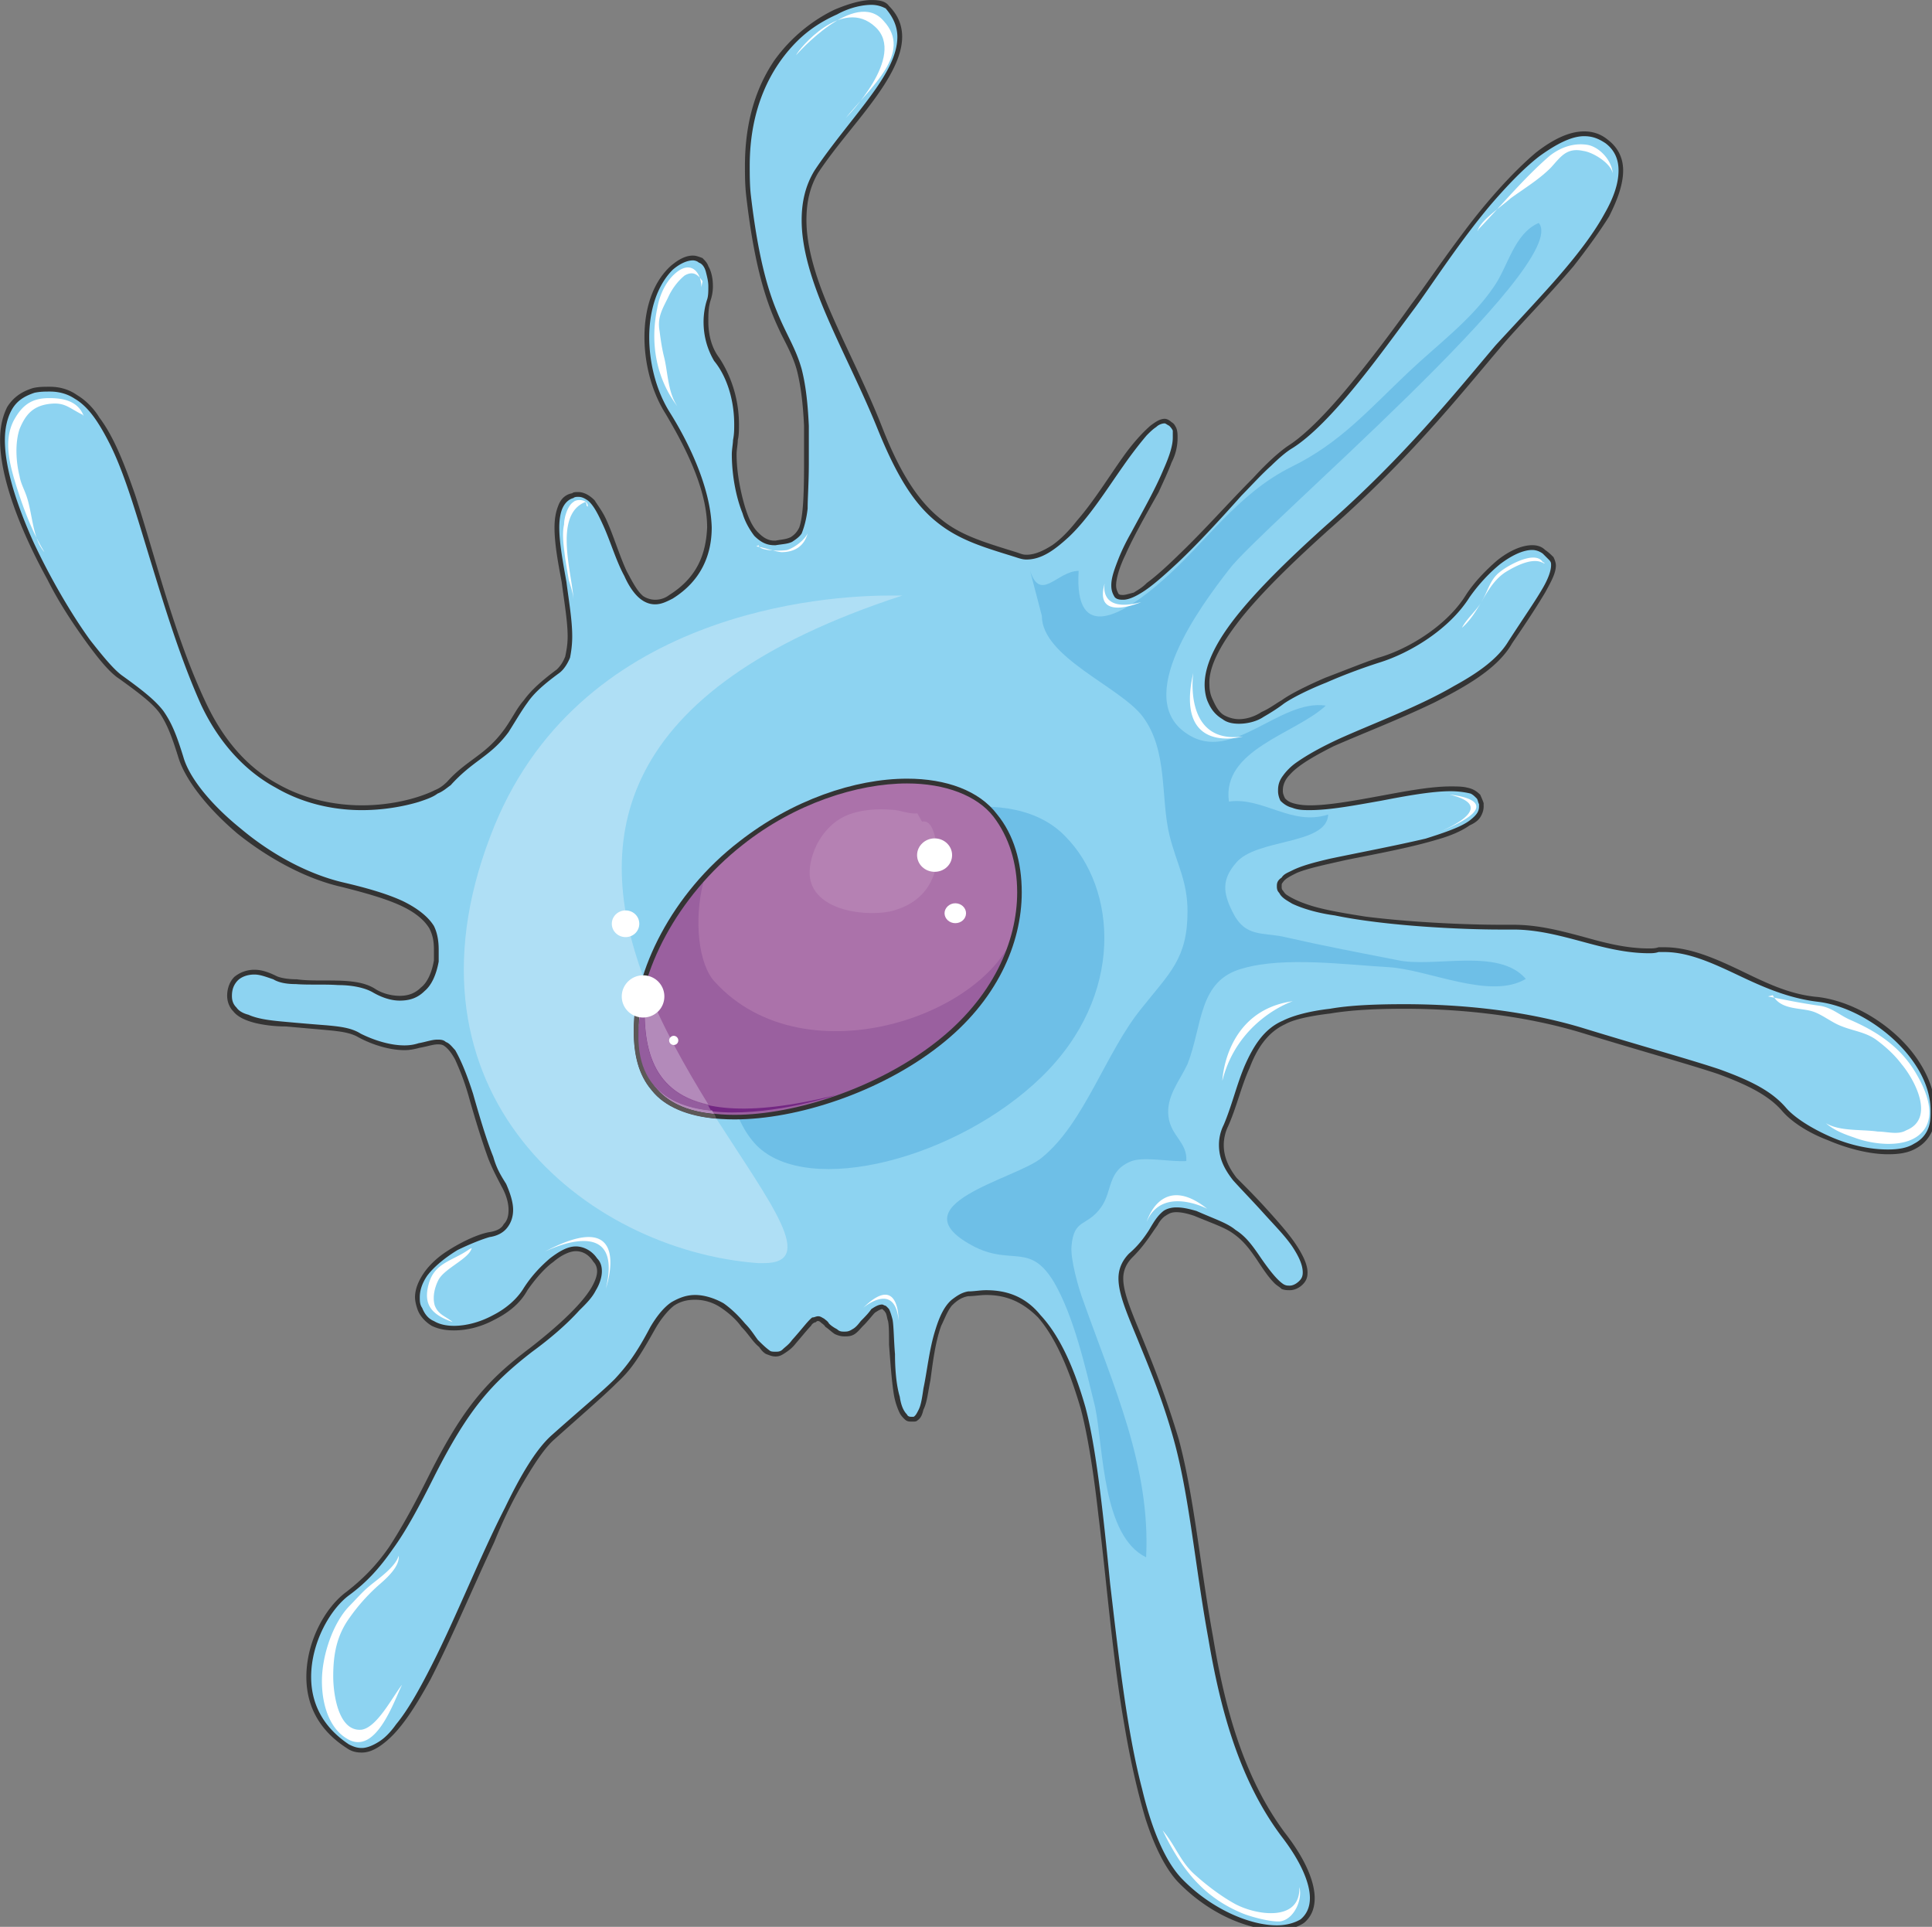 <?xml version="1.0" encoding="UTF-8" standalone="no"?>
<!-- Created with Inkscape (http://www.inkscape.org/) -->

<svg
   width="102.85mm"
   height="102.554mm"
   viewBox="0 0 102.85 102.554"
   version="1.1"
   id="svg5403"
   inkscape:version="1.2 (1:1.2.1+202207142221+cd75a1ee6d)"
   sodipodi:docname="chap4-fig3.svg"
   xmlns:inkscape="http://www.inkscape.org/namespaces/inkscape"
   xmlns:sodipodi="http://sodipodi.sourceforge.net/DTD/sodipodi-0.dtd"
   xmlns="http://www.w3.org/2000/svg"
   xmlns:svg="http://www.w3.org/2000/svg"
   xmlns:rdf="http://www.w3.org/1999/02/22-rdf-syntax-ns#"
   xmlns:cc="http://creativecommons.org/ns#"
   xmlns:dc="http://purl.org/dc/elements/1.1/">
  <rect x="0" y="0" width="102.85" height="102.554" fill="#808080" stroke="none"/>
  <sodipodi:namedview
     id="namedview5405"
     pagecolor="#ffffff"
     bordercolor="#666666"
     borderopacity="1.0"
     inkscape:showpageshadow="2"
     inkscape:pageopacity="0.0"
     inkscape:pagecheckerboard="0"
     inkscape:deskcolor="#d1d1d1"
     inkscape:document-units="mm"
     showgrid="false"
     inkscape:zoom="0.52114899"
     inkscape:cx="-25.9043"
     inkscape:cy="246.57056"
     inkscape:window-width="1366"
     inkscape:window-height="740"
     inkscape:window-x="0"
     inkscape:window-y="0"
     inkscape:window-maximized="1"
     inkscape:current-layer="layer1" />
  <defs
     id="defs5400">
    <clipPath
       clipPathUnits="userSpaceOnUse"
       id="a-3">
      <path
         d="M 11.353,1.999 H 401.437 V 390.883 H 11.353 Z"
         id="path712" />
    </clipPath>
    <clipPath
       clipPathUnits="userSpaceOnUse"
       id="clipPath6021">
      <path
         d="M 11.353,1.999 H 401.437 V 390.883 H 11.353 Z"
         id="path6019" />
    </clipPath>
  </defs>
  <g
     inkscape:label="Calque 1"
     inkscape:groupmode="layer"
     id="layer1"
     transform="translate(-67.375,-83.769)">
    <g
       id="g774"
       transform="matrix(0.265,0,0,0.265,64.213,83.082)">
      <path
         clip-path="url(#a-3)"
         d="m 190.045,3.998 c -3.798,-4.038 -31.581,4.997 -27.783,37.777 3.797,32.54 11.393,25.904 11.633,46.332 0,20.627 0.24,23.026 -6.157,23.505 -6.436,0.24 -8.794,-13.312 -8.115,-20.667 0.72,-7.356 -1.399,-13.072 -3.797,-16.39 -2.359,-3.078 -2.839,-7.835 -1.64,-11.873 1.4,-4.038 -0.719,-12.113 -7.395,-6.196 -6.636,5.956 -6.156,20.188 -0.92,28.982 5.437,8.795 15.431,27.544 0.92,37.058 -5.916,3.558 -8.755,-3.078 -11.393,-9.954 -2.359,-5.957 -4.517,-11.913 -8.555,-10.474 -8.555,2.599 4.517,29.702 -2.838,35.139 -7.116,5.477 -6.876,6.916 -10.474,11.873 -3.558,5.236 -7.355,5.956 -11.633,10.953 -4.277,4.757 -35.618,12.832 -49.17,-16.15 -13.552,-28.983 -15.19,-67.68 -33.98,-62.962 -18.788,4.757 8.555,51.329 17.35,57.485 8.795,6.196 9.275,7.356 12.113,16.15 2.838,8.795 17.829,22.347 32.54,25.665 14.751,3.318 19.948,6.876 18.789,15.19 -1.2,8.316 -7.836,8.795 -12.593,5.917 -4.757,-2.838 -15.23,-0.44 -19.948,-2.598 -4.757,-2.12 -9.034,-0.48 -9.034,3.797 0,4.278 6.156,5.237 11.393,5.717 5.237,0.48 11.393,0.24 14.711,2.118 3.358,1.92 8.315,3.079 12.153,2.16 3.797,-0.96 6.156,-3.559 10.194,9.713 4.037,13.312 4.517,14.512 6.675,18.31 2.12,3.797 2.359,8.994 -2.878,9.953 -5.237,0.96 -16.87,7.596 -13.991,14.751 2.838,7.116 16.39,3.798 21.347,-3.797 4.997,-7.636 10.713,-10.474 14.031,-5.957 3.318,4.517 -4.757,11.633 -13.072,18.07 -8.315,6.395 -13.072,11.872 -19.708,24.904 -6.636,13.072 -10.234,18.789 -17.11,23.986 -6.875,5.236 -13.551,21.866 0,30.661 13.552,8.795 28.263,-50.13 41.335,-62.002 13.073,-11.873 14.032,-11.154 19.948,-21.827 5.957,-10.714 14.272,-5.717 18.31,-0.72 4.037,4.997 5.956,8.555 10.233,3.318 4.277,-5.237 4.517,-5.476 6.636,-3.318 2.159,2.119 4.277,3.078 7.116,-0.48 2.878,-3.557 4.757,-4.517 5.476,-0.48 0.72,4.038 0,20.189 4.518,19.949 4.517,-0.24 1.679,-23.746 11.153,-25.185 9.514,-1.4 17.11,1.919 23.066,22.826 5.916,20.867 5.676,80.032 19.468,94.743 13.792,14.71 37.777,13.551 20.907,-9.035 -16.87,-22.546 -15.19,-56.765 -21.626,-79.312 -6.397,-22.546 -14.951,-31.34 -9.035,-37.057 5.956,-5.677 4.997,-11.393 12.832,-8.315 7.875,3.118 9.035,3.318 12.832,9.034 3.798,5.717 5.957,7.356 8.555,4.757 2.639,-2.598 -1.639,-8.315 -7.115,-14.27 -5.477,-5.917 -11.394,-9.955 -8.076,-17.31 3.318,-7.356 4.278,-17.11 11.633,-20.668 7.356,-3.558 35.419,-5.716 59.884,1.64 24.465,7.395 35.379,9.513 40.855,15.95 5.477,6.396 26.624,13.751 29.463,3.078 2.838,-10.714 -10.434,-23.746 -22.787,-25.185 -12.352,-1.44 -21.627,-10.674 -32.1,-9.994 -5.437,0.48 -10.434,-0.92 -15.43,-2.119 -4.518,-1.2 -9.275,-2.358 -14.512,-2.358 -10.913,0.24 -46.332,-1.68 -46.332,-8.315 0,-6.676 42.294,-7.156 40.655,-16.63 -0.959,-4.518 -10.713,-2.879 -20.427,-0.96 -9.754,1.92 -19.748,3.798 -19.988,-1.439 -0.68,-9.954 37.297,-15.67 46.332,-29.902 9.034,-14.271 10.473,-15.43 6.676,-18.309 -3.798,-2.838 -11.193,2.879 -15.231,9.035 -4.038,6.196 -11.873,10.913 -17.79,12.832 -5.956,1.879 -16.19,5.917 -19.507,8.315 -3.318,2.359 -10.434,7.835 -14.472,0 -4.037,-7.835 8.075,-21.387 23.746,-35.139 15.67,-13.791 25.904,-26.623 33.98,-36.098 8.074,-9.514 33.5,-32.78 21.866,-41.335 -11.673,-8.555 -31.62,23.266 -38.736,33.02 -7.116,9.714 -17.11,23.506 -24.705,28.263 -7.596,4.717 -29.942,34.42 -34.94,29.902 -4.996,-4.517 16.87,-29.662 10.714,-34.42 -3.118,-2.398 -7.875,5.438 -13.312,13.273 -5.237,7.395 -11.433,14.99 -17.589,13.072 -12.592,-3.798 -19.708,-5.916 -27.543,-25.625 C 180.77,68.598 167.738,49.85 176.053,37.018 184.368,24.185 198.6,12.792 190.045,3.998 Z"
         fill="#8dd3f1"
         fill-rule="evenodd"
         id="path717" />
      <path
         d="m 190.085,4.038 0.44,-0.24 c -0.68,-0.96 -1.88,-1.2 -3.558,-1.2 -1.88,0 -4.518,0.72 -7.356,1.92 -4.037,1.918 -8.555,5.236 -12.113,10.193 -3.557,5.237 -5.916,12.113 -5.916,21.147 0,1.92 0,3.798 0.24,5.957 1.879,16.39 4.717,23.026 7.116,28.023 1.199,2.358 2.358,4.517 3.078,7.115 0.72,2.839 1.199,6.197 1.439,11.154 v 7.595 c 0,6.916 -0.24,10.714 -0.96,12.832 -0.48,0.96 -0.959,1.44 -1.679,1.92 -0.919,0.479 -1.878,0.479 -3.078,0.719 h -0.24 c -1.399,0 -2.358,-0.72 -3.317,-1.68 -1.44,-1.438 -2.36,-4.037 -3.079,-6.875 -0.72,-2.878 -1.199,-5.957 -1.199,-8.795 0,-0.96 0.24,-1.919 0.24,-2.838 0.24,-0.96 0.24,-2.159 0.24,-3.118 0,-5.917 -2.119,-10.674 -4.038,-13.512 -1.439,-1.919 -2.118,-4.517 -2.118,-7.156 0,-1.399 0,-2.838 0.44,-4.237 0.24,-0.72 0.479,-1.68 0.479,-2.878 0,-1.4 -0.24,-2.839 -0.92,-4.038 -0.24,-0.72 -0.719,-1.16 -1.199,-1.639 -0.72,-0.24 -1.199,-0.48 -1.919,-0.48 -1.399,0 -2.838,0.72 -4.477,2.119 -3.598,3.318 -5.237,8.555 -5.237,14.271 0,5.197 1.4,10.914 4.278,15.431 3.078,5.237 8.315,14.471 8.315,22.786 -0.24,5.237 -1.92,9.994 -7.596,13.552 a 4.61,4.61 0 0 1 -2.878,0.96 c -0.72,0 -1.639,-0.24 -2.359,-0.72 -1.199,-0.96 -2.158,-2.838 -3.318,-4.997 -1.439,-3.078 -2.638,-7.116 -4.037,-10.194 -0.72,-1.679 -1.68,-2.878 -2.399,-4.037 -0.92,-0.96 -2.118,-1.68 -3.318,-1.68 -0.48,0 -0.959,0 -1.199,0.24 -1.4,0.24 -2.358,1.2 -2.838,2.599 -0.48,1.2 -0.72,2.638 -0.72,4.277 0,3.318 0.72,7.116 1.44,10.954 0.48,3.797 1.199,7.835 1.199,10.913 0,1.639 -0.24,2.838 -0.48,4.038 -0.48,1.199 -0.96,1.878 -1.679,2.598 -3.558,2.638 -5.437,4.517 -6.636,6.196 -1.44,1.64 -2.159,3.318 -3.798,5.677 -1.919,2.638 -3.558,4.037 -5.476,5.476 -1.88,1.44 -4.038,2.839 -6.157,5.237 -0.48,0.44 -1.199,1.16 -2.398,1.64 -2.838,1.438 -8.275,3.077 -14.711,3.077 -5.237,0 -11.393,-1.159 -16.87,-4.277 -5.677,-3.078 -10.674,-8.275 -14.471,-16.35 -6.396,-13.552 -10.194,-29.462 -14.232,-41.815 -2.158,-6.196 -4.277,-11.633 -7.155,-15.43 -1.16,-1.92 -2.839,-3.558 -4.478,-4.518 -1.679,-1.199 -3.597,-1.679 -5.476,-1.679 -1.2,0 -2.159,0 -3.318,0.24 l -0.48,0.24 0.48,-0.24 c -2.399,0.72 -4.038,1.919 -5.237,3.798 -0.96,1.919 -1.44,4.037 -1.44,6.676 0,7.835 4.278,18.509 9.515,28.023 2.359,4.717 5.237,8.994 7.835,12.592 2.599,3.558 4.757,6.157 6.636,7.356 4.278,3.078 6.676,4.957 8.075,6.876 1.44,2.118 2.399,4.517 3.798,9.034 1.44,4.517 5.956,10.194 11.873,15.19 5.956,4.758 13.552,9.035 20.907,10.674 6.636,1.68 11.393,3.119 14.511,5.237 1.4,0.96 2.359,1.92 3.078,3.078 0.72,1.44 0.92,2.639 0.92,4.278 v 2.159 c -0.44,2.598 -1.4,4.517 -2.598,5.436 -1.2,1.2 -2.599,1.68 -4.278,1.68 -1.639,0 -3.558,-0.48 -4.997,-1.44 -2.598,-1.639 -6.396,-1.639 -10.194,-1.639 -1.879,0 -3.797,0 -5.476,-0.24 -1.64,0 -3.318,-0.24 -4.238,-0.72 -1.439,-0.719 -2.878,-1.199 -4.277,-1.199 -1.44,0 -2.878,0.48 -4.038,1.44 -0.96,0.959 -1.439,2.358 -1.439,3.797 0,1.2 0.48,2.359 1.2,3.078 0.919,1.2 2.598,1.92 4.517,2.399 1.879,0.44 4.037,0.68 6.156,0.68 2.598,0.24 5.477,0.48 8.075,0.72 2.598,0.239 4.757,0.479 6.396,1.438 2.639,1.44 6.196,2.599 9.275,2.599 1.199,0 2.118,-0.24 3.078,-0.48 1.439,-0.24 2.638,-0.68 3.558,-0.68 0.48,0 0.72,0 1.199,0.2 0.72,0.48 1.439,1.2 2.358,2.878 0.72,1.64 1.68,3.798 2.639,7.116 1.879,6.636 3.078,10.194 4.037,12.832 0.96,2.359 1.64,3.558 2.599,5.437 0.96,1.679 1.439,3.358 1.439,4.757 0,1.2 -0.24,2.159 -0.96,2.878 -0.48,0.92 -1.439,1.4 -3.078,1.64 -2.398,0.48 -5.956,2.158 -9.034,4.277 -1.68,1.2 -3.078,2.598 -4.038,4.037 -0.96,1.44 -1.679,3.079 -1.679,4.758 0,0.72 0.24,1.678 0.48,2.358 0.48,1.44 1.679,2.638 2.878,3.358 1.4,0.68 2.838,0.92 4.477,0.92 2.639,0 5.477,-0.72 8.076,-2.12 2.878,-1.438 5.236,-3.317 6.676,-5.956 1.639,-2.358 3.557,-4.517 5.196,-5.676 1.68,-1.44 3.358,-2.159 4.518,-2.159 1.439,0 2.638,0.72 3.558,2.159 0.48,0.48 0.72,1.16 0.72,1.879 0,0.96 -0.48,2.158 -1.16,3.318 -2.159,3.597 -7.156,8.075 -12.353,12.112 -8.555,6.436 -13.312,11.873 -19.948,24.945 -3.318,6.676 -5.956,11.393 -8.315,14.991 -2.638,3.798 -5.236,6.396 -8.554,8.995 -4.278,3.118 -8.076,9.994 -8.076,17.11 0,5.236 2.12,10.433 8.076,14.27 0.959,0.68 1.878,0.92 3.078,0.92 1.679,0 3.318,-0.92 4.997,-2.358 3.078,-2.599 5.916,-7.116 8.794,-12.353 4.278,-8.315 8.555,-18.509 12.793,-27.543 1.918,-4.757 4.037,-9.035 6.196,-12.593 2.119,-3.558 4.037,-6.436 5.916,-8.075 6.676,-5.956 9.994,-8.794 12.593,-11.393 2.878,-2.638 4.517,-5.237 7.595,-10.713 1.2,-2.12 2.638,-3.798 3.798,-4.718 1.439,-0.959 2.878,-1.199 4.277,-1.199 a 9.26,9.26 0 0 1 5.237,1.64 c 1.44,0.959 3.078,2.398 4.038,3.797 1.439,1.44 2.358,3.118 3.557,4.037 0.48,0.72 0.96,1.2 1.44,1.44 0.68,0.24 1.159,0.48 1.878,0.48 0.72,0 1.2,-0.24 1.92,-0.72 0.719,-0.48 1.398,-0.96 2.118,-1.88 1.439,-1.678 2.398,-2.877 3.078,-3.557 0.24,-0.48 0.72,-0.72 0.96,-0.72 0.24,-0.24 0.24,-0.24 0.48,-0.24 0,0 0.239,0 0.479,0.24 0.24,0.24 0.72,0.48 0.96,0.92 0.719,0.48 1.159,0.96 1.878,1.44 0.48,0.239 1.2,0.479 1.919,0.479 0.72,0 1.4,0 2.119,-0.48 0.72,-0.48 1.199,-1.2 1.919,-1.879 0.919,-0.96 1.639,-1.919 2.118,-2.398 0.72,-0.48 1.2,-0.72 1.44,-0.72 0,0 0.24,0 0.24,0.24 0.24,0 0.24,0.24 0.479,0.48 0.24,0.48 0.24,0.96 0.48,1.679 0.2,0.959 0.2,2.598 0.2,4.757 0.24,3.078 0.48,6.876 0.959,9.954 0.24,1.439 0.72,2.838 1.2,3.797 0.24,0.48 0.719,0.96 0.959,1.2 0.48,0.48 0.92,0.48 1.399,0.48 h 0.24 c 0.48,0 0.72,0 0.96,-0.24 0.719,-0.48 0.958,-1.2 1.198,-2.16 0.72,-1.398 0.92,-3.557 1.4,-5.916 0.48,-3.557 0.959,-7.595 2.158,-10.913 0.72,-1.44 1.2,-2.878 2.119,-4.038 0.96,-0.959 1.919,-1.678 3.318,-1.918 1.2,0 2.398,-0.24 3.598,-0.24 3.797,0 7.115,1.2 10.433,4.517 3.079,3.558 5.917,9.274 8.555,18.269 1.4,5.237 2.599,12.832 3.558,21.387 1.639,13.072 2.838,28.743 5.237,42.294 1.16,6.876 2.598,13.272 4.237,18.749 1.68,5.237 3.838,9.754 6.436,12.592 6.157,6.397 13.992,9.715 19.948,9.715 2.119,0 4.038,-0.44 5.437,-1.4 1.44,-1.199 2.159,-2.838 2.159,-4.997 0,-3.078 -1.68,-7.595 -5.957,-13.072 -8.315,-11.153 -12.112,-25.144 -14.47,-39.416 -2.6,-14.231 -3.799,-28.263 -6.877,-39.656 -2.638,-8.794 -5.237,-15.19 -7.355,-20.427 -2.159,-5.237 -3.798,-9.035 -3.798,-11.873 0,-1.68 0.68,-3.078 1.879,-4.278 2.398,-2.358 3.798,-4.757 4.997,-6.396 0.48,-0.96 1.2,-1.679 1.639,-1.919 0.72,-0.48 1.2,-0.72 2.159,-0.72 0.959,0 2.118,0.24 3.557,0.72 4.038,1.68 6.157,2.359 7.836,3.558 1.679,1.2 2.838,2.399 4.757,5.237 1.399,2.119 2.358,3.558 3.558,4.757 0.48,0.48 0.959,0.68 1.439,1.16 0.68,0.24 1.159,0.24 1.639,0.24 0.96,0 1.919,-0.48 2.598,-1.16 0.72,-0.72 0.96,-1.439 0.96,-2.398 0,-1.64 -0.96,-3.558 -2.359,-5.677 -1.44,-2.159 -3.558,-4.517 -5.717,-6.916 -2.118,-2.358 -4.277,-4.517 -6.156,-6.396 -1.679,-2.159 -2.598,-4.277 -2.598,-6.636 0,-0.96 0.2,-2.398 0.92,-3.838 1.678,-3.797 2.638,-8.075 4.277,-11.633 1.439,-3.797 3.557,-7.115 7.115,-8.754 1.68,-0.96 4.997,-1.68 9.035,-2.159 4.277,-0.72 9.274,-0.96 14.95,-0.96 10.714,0 23.507,1.2 35.38,4.758 12.352,3.797 21.147,6.196 27.543,8.315 6.436,2.358 10.473,4.517 13.072,7.595 1.919,2.159 5.237,4.278 9.034,5.717 3.798,1.639 8.315,2.838 12.113,2.838 2.119,0 4.037,-0.24 5.676,-1.2 1.68,-0.919 2.879,-2.358 3.598,-4.517 0.2,-1.159 0.2,-2.118 0.2,-3.078 0,-5.197 -3.078,-10.673 -7.355,-14.71 -4.518,-4.278 -10.434,-7.356 -16.15,-8.076 -5.917,-0.48 -10.914,-3.078 -15.911,-5.477 -4.957,-2.358 -9.954,-4.517 -14.95,-4.517 h -1.2 c -0.68,0.24 -1.4,0.24 -1.879,0.24 -4.757,0 -9.035,-1.16 -13.312,-2.359 -4.517,-1.199 -8.995,-2.398 -13.991,-2.398 h -2.639 c -6.396,0 -17.55,-0.44 -27.063,-1.64 -4.518,-0.719 -8.995,-1.438 -12.113,-2.598 -1.4,-0.48 -2.838,-1.199 -3.558,-1.679 -0.48,-0.24 -0.72,-0.72 -0.92,-0.959 -0.24,-0.24 -0.24,-0.48 -0.24,-0.96 0,-0.24 0,-0.44 0.24,-0.679 0.44,-0.72 1.4,-1.2 2.839,-1.919 2.358,-0.96 5.916,-1.679 9.954,-2.598 5.956,-1.2 12.592,-2.399 18.069,-4.038 2.598,-0.72 4.957,-1.679 6.636,-2.878 0.96,-0.44 1.679,-0.92 2.159,-1.639 0.44,-0.72 0.68,-1.44 0.68,-2.159 v -0.68 c -0.24,-0.719 -0.48,-1.199 -0.68,-1.678 -0.72,-0.72 -1.44,-1.2 -2.639,-1.44 -0.96,-0.24 -2.119,-0.24 -3.318,-0.24 -4.037,0 -9.034,0.96 -14.231,1.92 -5.237,0.959 -10.234,1.878 -14.032,1.878 -1.639,0 -3.078,-0.24 -4.037,-0.68 -0.48,-0.239 -0.72,-0.479 -0.96,-0.719 -0.24,-0.48 -0.44,-0.96 -0.44,-1.439 v -0.24 c 0,-0.96 0.44,-2.118 1.4,-3.078 1.679,-1.919 4.997,-3.798 8.794,-5.716 5.917,-2.599 13.312,-5.437 20.188,-8.755 6.636,-3.358 12.832,-6.916 15.67,-11.913 3.079,-4.477 5.238,-7.835 6.637,-10.194 1.439,-2.598 2.158,-4.037 2.158,-5.476 0,-0.48 -0.24,-1.16 -0.48,-1.64 -0.48,-0.48 -0.959,-0.959 -1.678,-1.439 -0.72,-0.72 -1.64,-0.959 -2.599,-0.959 -2.158,0 -4.757,1.2 -7.115,3.118 -2.16,1.879 -4.518,4.278 -6.197,6.876 -3.797,6.156 -11.633,10.913 -17.55,12.592 -2.877,0.96 -6.915,2.599 -10.713,4.038 -3.797,1.639 -7.115,3.318 -8.754,4.517 -1.2,0.68 -2.399,1.64 -4.038,2.359 -1.439,0.96 -3.118,1.439 -4.517,1.439 -0.96,0 -1.919,-0.24 -2.878,-0.72 -0.92,-0.48 -1.64,-1.439 -2.359,-3.078 -0.48,-0.96 -0.72,-1.919 -0.72,-3.118 -0.24,-3.798 2.639,-8.755 6.876,-13.991 4.518,-5.477 10.714,-11.394 17.35,-17.35 15.67,-13.752 25.904,-26.584 33.98,-36.098 3.317,-4.038 9.474,-10.194 14.95,-16.63 2.599,-3.318 5.197,-6.876 7.116,-9.954 1.679,-3.318 2.838,-6.436 2.838,-9.274 0,-2.359 -0.92,-4.518 -3.078,-6.157 -1.44,-1.199 -3.078,-1.679 -4.757,-1.679 -3.078,0 -6.396,1.68 -9.714,4.278 -4.757,4.037 -9.994,9.954 -14.272,15.67 -4.517,5.957 -8.315,11.633 -10.673,14.711 -3.558,4.997 -7.835,10.714 -12.113,15.91 -4.277,5.238 -8.794,9.995 -12.352,12.353 -1.88,1.2 -4.518,3.558 -7.356,6.676 -4.517,4.518 -9.754,10.434 -14.71,15.191 -2.4,2.359 -4.758,4.517 -6.677,5.916 -0.92,0.96 -1.879,1.44 -2.598,1.92 -0.96,0.24 -1.68,0.479 -2.119,0.479 -0.48,0 -0.72,0 -0.96,-0.24 -0.24,-0.48 -0.48,-0.96 -0.48,-1.679 0,-1.399 0.72,-3.798 1.88,-6.156 1.679,-3.798 4.277,-8.315 6.676,-12.592 0.96,-2.12 1.879,-4.038 2.598,-5.957 a 10.62,10.62 0 0 0 1.2,-4.957 c 0,-0.72 0,-1.2 -0.24,-1.919 -0.24,-0.48 -0.48,-0.96 -0.96,-1.199 -0.48,-0.44 -0.96,-0.68 -1.399,-0.68 -0.96,0 -1.919,0.68 -2.878,1.4 -1.64,1.439 -3.558,3.557 -5.437,6.196 -2.878,4.037 -5.956,9.034 -9.274,12.832 -1.68,2.119 -3.318,3.798 -4.997,4.957 -1.88,1.2 -3.558,1.919 -5.197,1.919 -0.72,0 -1.2,-0.24 -1.919,-0.48 -6.156,-1.919 -11.153,-3.318 -15.19,-6.636 -4.278,-3.358 -8.076,-8.794 -11.874,-18.549 -3.078,-7.835 -6.875,-15.19 -9.994,-22.306 -3.078,-6.916 -5.196,-13.552 -5.196,-19.228 0,-3.598 0.68,-6.676 2.358,-9.515 3.318,-4.997 7.596,-9.754 10.914,-14.271 3.318,-4.477 5.956,-8.995 5.956,-13.032 0,-2.159 -0.72,-4.277 -2.638,-6.196 l -0.44,0.24 -0.24,0.24 c 1.639,1.918 2.359,3.797 2.359,5.716 0,3.798 -2.36,7.835 -5.717,12.352 -3.318,4.478 -7.595,9.475 -10.913,14.472 -1.88,3.078 -2.599,6.396 -2.599,9.994 0,5.916 2.119,12.552 5.237,19.708 3.078,7.115 6.876,14.47 9.954,22.066 4.038,9.994 7.595,15.431 12.113,18.989 4.517,3.598 9.514,4.997 15.67,6.916 0.72,0.24 1.44,0.48 2.159,0.48 3.078,0 5.676,-1.92 8.515,-4.518 4.037,-3.798 7.595,-9.514 10.953,-14.271 1.639,-2.359 3.318,-4.518 4.717,-6.157 0.72,-0.72 1.2,-1.199 1.919,-1.679 0.48,-0.48 1.2,-0.72 1.679,-0.72 0.2,0 0.44,0.24 0.92,0.48 0.24,0.24 0.48,0.48 0.719,0.96 v 1.44 c 0,1.638 -0.72,3.797 -1.879,6.395 -1.679,4.038 -4.277,8.555 -6.436,12.593 -1.2,2.118 -2.119,4.037 -2.838,5.956 -0.72,1.879 -1.2,3.318 -1.2,4.717 0,0.96 0.24,1.68 0.72,2.399 0.48,0.48 1.2,0.48 1.679,0.48 0.92,0 2.119,-0.48 3.318,-1.2 2.119,-1.2 4.757,-3.558 7.595,-6.196 4.278,-4.038 8.795,-8.995 12.833,-13.512 2.118,-2.159 4.037,-4.277 5.916,-5.956 1.679,-1.64 3.078,-2.839 4.277,-3.558 3.798,-2.359 8.315,-7.116 12.593,-12.353 4.277,-5.197 8.555,-11.153 12.112,-15.91 3.318,-4.517 8.795,-13.072 15.191,-20.667 3.078,-3.558 6.396,-7.116 9.754,-9.715 3.318,-2.398 6.396,-4.037 8.995,-4.037 1.679,0 2.878,0.48 4.277,1.399 1.92,1.44 2.639,3.358 2.639,5.477 0,2.598 -0.96,5.476 -2.879,8.794 -2.598,4.757 -6.875,9.954 -10.913,14.472 -4.277,4.757 -8.315,9.034 -10.913,11.872 -8.075,9.515 -18.31,22.347 -33.98,36.099 -6.636,5.956 -12.792,11.872 -17.31,17.349 -4.516,5.477 -7.155,10.434 -7.155,14.711 0,1.2 0.24,2.638 0.72,3.598 0.72,1.639 1.679,2.598 2.878,3.318 0.92,0.72 2.119,0.92 3.318,0.92 1.639,0 3.558,-0.44 4.957,-1.4 1.679,-0.96 3.118,-1.919 4.037,-2.638 1.68,-1.16 4.997,-2.839 8.555,-4.238 3.798,-1.679 7.836,-3.118 10.714,-4.037 6.156,-1.919 13.991,-6.676 18.029,-13.072 1.679,-2.399 3.798,-4.757 6.156,-6.676 2.159,-1.64 4.517,-2.839 6.436,-2.839 0.72,0 1.44,0.24 2.119,0.72 l 1.2,1.2 c 0.479,0.479 0.479,0.679 0.479,1.159 0,0.959 -0.48,2.638 -1.919,4.997 -1.4,2.398 -3.558,5.476 -6.636,10.233 -2.119,3.558 -6.156,6.397 -10.913,8.995 -6.876,4.037 -15.91,7.395 -22.786,10.474 -3.598,1.639 -6.676,3.318 -9.035,4.997 -0.96,0.68 -1.919,1.639 -2.598,2.598 -0.72,0.96 -0.96,1.879 -0.96,2.838 v 0.24 c 0,0.72 0.24,1.44 0.48,1.919 0.68,0.68 1.399,1.16 2.358,1.4 1.2,0.479 2.359,0.479 3.558,0.479 4.038,0 9.035,-0.96 14.272,-1.879 4.957,-0.96 10.193,-1.919 13.991,-1.919 1.68,0 3.078,0.24 4.038,0.48 0.48,0.24 0.72,0.48 1.199,0.96 0.24,0.24 0.24,0.719 0.48,1.159 v 0.48 c 0,0.959 -0.48,1.678 -1.68,2.638 -1.678,1.399 -5.236,2.598 -9.034,3.797 -5.916,1.4 -13.512,2.839 -19.228,4.038 -3.078,0.72 -5.677,1.4 -7.596,2.358 -0.959,0.48 -1.679,0.72 -2.118,1.44 -0.72,0.48 -0.96,0.959 -0.96,1.639 0,0.48 0,0.959 0.48,1.439 0.48,0.96 1.4,1.439 2.598,2.158 1.92,0.92 4.997,1.88 8.555,2.359 10.194,2.119 25.385,2.838 33.22,2.838 h 2.64 c 4.757,0 9.274,1.2 13.751,2.399 4.278,1.16 8.795,2.358 13.552,2.358 0.48,0 1.2,0 1.879,-0.24 h 1.2 c 4.756,0 9.513,2.16 14.51,4.518 4.957,2.358 10.194,4.757 16.35,5.476 5.477,0.68 11.194,3.798 15.471,7.836 4.237,4.037 7.116,8.994 7.116,13.991 0,0.96 0,1.92 -0.24,2.879 -0.48,1.878 -1.68,3.078 -3.078,3.797 -1.44,0.92 -3.358,1.16 -5.237,1.16 -3.798,0 -7.835,-0.92 -11.633,-2.599 -3.798,-1.679 -7.116,-3.798 -8.795,-5.716 -2.838,-3.318 -6.876,-5.437 -13.551,-7.836 -6.397,-2.118 -15.191,-4.517 -27.544,-8.315 -11.873,-3.558 -24.665,-4.717 -35.618,-4.717 -5.677,0 -10.914,0.2 -14.951,0.92 -4.278,0.48 -7.596,1.439 -9.474,2.398 -3.838,1.64 -5.957,5.197 -7.636,8.995 -1.639,3.837 -2.598,8.075 -4.237,11.913 a 8.866,8.866 0 0 0 -0.96,4.037 c 0,2.838 1.16,4.957 2.839,7.116 1.918,2.118 4.037,4.277 6.156,6.636 2.159,2.398 4.277,4.517 5.716,6.636 1.44,2.158 2.12,3.837 2.12,5.237 0,0.72 -0.2,1.199 -0.68,1.679 -0.72,0.72 -1.44,0.959 -1.92,0.959 -0.479,0 -0.719,0 -1.199,-0.24 -1.159,-0.72 -2.598,-2.398 -4.717,-5.477 -1.919,-2.838 -3.118,-4.277 -4.997,-5.476 -1.679,-1.4 -4.037,-2.119 -7.835,-3.798 -1.679,-0.48 -2.838,-0.72 -4.037,-0.72 -0.96,0 -1.92,0.24 -2.599,0.72 -1.2,0.96 -1.919,2.159 -2.878,3.798 -0.92,1.439 -2.119,3.118 -4.038,4.757 -1.399,1.439 -2.118,3.078 -2.118,4.997 0,3.078 1.639,6.876 3.797,12.112 2.119,5.237 4.997,11.873 7.356,20.428 3.078,11.153 4.277,25.425 6.876,39.656 2.398,14.231 6.196,28.503 14.75,39.896 4.038,5.237 5.677,9.514 5.677,12.352 0,1.92 -0.72,3.318 -1.879,4.278 -1.199,0.72 -2.878,1.2 -4.757,1.2 -5.476,0 -13.312,-3.319 -19.228,-9.515 -3.318,-3.558 -5.956,-9.954 -7.835,-17.83 -3.118,-11.872 -4.757,-27.063 -6.436,-41.294 -1.4,-14.272 -2.839,-27.544 -4.957,-35.419 -2.639,-9.234 -5.717,-14.95 -9.035,-18.509 -3.078,-3.797 -6.876,-4.997 -10.913,-4.997 -1.2,0 -2.399,0.24 -3.598,0.24 -1.4,0.24 -2.359,0.96 -3.318,1.68 -1.64,1.398 -2.599,3.797 -3.318,6.155 -1.2,3.798 -1.64,8.315 -2.359,11.633 -0.24,1.68 -0.48,3.358 -0.96,4.278 -0.239,0.48 -0.479,0.96 -0.719,1.2 -0.24,0.239 -0.24,0.239 -0.48,0.239 h -0.24 c -0.24,0 -0.719,0 -0.919,-0.48 -0.72,-0.72 -1.199,-1.879 -1.439,-3.558 -0.72,-2.358 -0.96,-5.716 -0.96,-8.554 -0.24,-2.839 -0.24,-5.477 -0.479,-6.876 -0.24,-0.96 -0.48,-1.68 -0.72,-2.159 -0.2,-0.24 -0.44,-0.48 -0.68,-0.68 -0.239,0 -0.479,-0.24 -0.719,-0.24 -0.72,0 -1.439,0.44 -2.158,0.92 -0.48,0.72 -1.16,1.44 -2.119,2.399 -0.72,0.959 -1.2,1.399 -1.679,1.639 -0.72,0.48 -1.16,0.48 -1.639,0.48 -0.48,0 -0.96,0 -1.44,-0.48 -0.479,-0.24 -1.198,-0.68 -1.638,-1.16 -0.24,-0.48 -0.72,-0.72 -0.96,-0.96 -0.48,-0.239 -0.72,-0.479 -1.199,-0.479 -0.48,0 -0.72,0.24 -1.2,0.24 -0.919,0.72 -1.878,2.119 -4.037,4.517 -0.68,0.96 -1.399,1.4 -1.879,1.88 -0.48,0.479 -0.959,0.479 -1.439,0.479 -0.48,0 -0.96,0 -1.199,-0.24 -0.68,-0.48 -1.4,-1.16 -2.358,-2.119 -0.72,-0.96 -1.44,-2.158 -2.599,-3.318 -1.2,-1.439 -2.638,-2.878 -4.277,-4.037 -1.68,-0.96 -3.798,-1.68 -5.717,-1.68 -1.639,0 -3.078,0.48 -4.757,1.44 -1.4,0.92 -2.838,2.598 -4.237,4.957 -2.879,5.477 -4.758,7.875 -7.156,10.474 -2.599,2.598 -6.156,5.476 -12.792,11.393 -3.118,2.838 -6.197,8.075 -9.275,14.47 -4.997,9.755 -9.754,21.868 -14.71,31.622 -2.4,4.717 -4.758,8.994 -7.156,11.873 -1.16,1.639 -2.359,2.838 -3.558,3.557 -1.16,0.72 -2.359,1.2 -3.318,1.2 -0.96,0 -1.64,-0.24 -2.599,-0.72 -5.716,-3.798 -7.595,-8.795 -7.595,-13.552 0,-6.876 3.798,-13.551 7.595,-16.39 3.558,-2.598 6.157,-5.476 8.795,-9.274 2.598,-3.558 5.197,-8.315 8.515,-14.951 6.676,-13.072 11.193,-18.269 19.508,-24.705 3.558,-2.599 6.876,-5.437 9.474,-8.315 1.44,-1.4 2.599,-2.598 3.318,-4.038 0.72,-1.159 1.2,-2.598 1.2,-3.797 0,-0.96 -0.24,-1.88 -0.96,-2.599 -0.96,-1.439 -2.598,-2.398 -4.277,-2.398 -1.64,0 -3.318,0.96 -5.197,2.398 -1.68,1.44 -3.558,3.318 -5.237,5.917 -1.44,2.398 -3.798,4.277 -6.156,5.476 -2.639,1.44 -5.477,2.159 -7.876,2.159 -1.399,0 -2.838,-0.24 -4.037,-0.96 -1.16,-0.48 -1.879,-1.438 -2.359,-2.638 -0.48,-0.68 -0.48,-1.399 -0.48,-2.118 0,-1.44 0.48,-2.839 1.44,-4.278 1.399,-1.919 3.797,-3.798 6.156,-5.237 2.399,-1.159 4.757,-2.118 6.436,-2.598 1.64,-0.24 2.838,-0.96 3.558,-1.919 0.72,-0.92 1.16,-2.119 1.16,-3.558 0,-1.639 -0.68,-3.558 -1.4,-5.197 -1.2,-1.919 -1.919,-3.118 -2.598,-5.476 -0.96,-2.359 -2.159,-5.957 -4.038,-12.593 -1.439,-4.517 -2.638,-7.115 -3.598,-8.794 -0.68,-0.72 -1.159,-1.4 -1.879,-1.64 -0.48,-0.48 -1.199,-0.48 -1.678,-0.48 -1.16,0 -2.36,0.48 -3.798,0.72 -0.72,0.24 -1.64,0.44 -2.838,0.44 -3.079,0 -6.397,-1.16 -8.795,-2.358 -1.879,-1.2 -4.278,-1.44 -6.876,-1.68 -2.598,-0.2 -5.477,-0.44 -8.075,-0.679 -2.599,-0.24 -5.477,-0.48 -7.595,-1.44 -0.96,-0.239 -1.92,-0.719 -2.399,-1.438 -0.68,-0.68 -0.92,-1.4 -0.92,-2.359 0,-1.439 0.48,-2.358 1.16,-3.078 0.72,-0.72 1.919,-1.2 3.358,-1.2 1.16,0 2.358,0.48 3.797,0.96 1.16,0.72 2.839,0.96 4.518,0.96 2.598,0.2 5.676,0 8.515,0.2 2.638,0 5.236,0.48 6.915,1.439 1.64,0.96 3.558,1.679 5.437,1.679 1.919,0 3.558,-0.48 4.997,-1.92 1.44,-1.198 2.359,-3.317 2.838,-5.916 v -2.398 c 0,-1.64 -0.24,-3.318 -0.96,-4.757 -1.158,-1.88 -3.317,-3.558 -6.155,-4.957 -3.078,-1.44 -7.116,-2.639 -12.113,-3.798 -7.116,-1.679 -14.471,-5.717 -20.428,-10.713 -5.916,-4.758 -10.433,-10.194 -11.633,-14.472 -1.399,-4.517 -2.358,-6.876 -4.037,-9.274 -1.64,-2.119 -4.038,-4.038 -8.315,-7.116 -1.64,-1.199 -3.798,-3.797 -6.396,-7.115 -3.798,-5.237 -8.075,-12.593 -11.393,-19.709 -3.318,-7.395 -5.717,-14.75 -5.717,-20.427 0,-2.399 0.48,-4.517 1.44,-6.196 0.959,-1.64 2.358,-2.599 4.517,-3.318 1.159,-0.24 2.118,-0.24 3.078,-0.24 1.879,0 3.558,0.48 4.997,1.439 2.838,1.639 4.957,4.957 7.115,9.234 3.078,6.197 5.477,14.751 8.315,23.986 2.839,9.274 5.917,19.268 9.954,28.263 3.798,8.075 9.275,13.551 14.991,16.63 5.677,3.318 11.873,4.517 17.31,4.517 4.277,0 8.315,-0.72 11.393,-1.64 1.439,-0.479 2.878,-0.959 3.798,-1.678 1.199,-0.48 1.918,-1.2 2.638,-1.68 2.119,-2.358 4.037,-3.797 5.916,-5.196 1.92,-1.44 3.798,-2.878 5.717,-5.477 1.639,-2.598 2.598,-4.277 3.798,-5.916 1.159,-1.68 2.838,-3.358 6.396,-5.956 0.96,-0.72 1.679,-1.92 2.158,-3.079 0.24,-1.199 0.44,-2.638 0.44,-4.277 0,-3.318 -0.68,-7.116 -1.16,-10.913 -0.719,-4.038 -1.438,-7.876 -1.438,-10.954 0,-1.639 0.24,-3.078 0.72,-4.037 0.479,-0.96 1.199,-1.64 2.118,-1.88 0.24,-0.24 0.72,-0.24 0.96,-0.24 0.719,0.001 1.199,0.24 1.918,0.72 1.16,0.92 2.119,2.839 3.078,4.958 1.44,3.118 2.599,7.155 4.278,10.233 0.72,1.64 1.639,3.078 2.598,4.038 0.96,0.96 2.159,1.639 3.558,1.639 1.2,0 2.159,-0.44 3.558,-1.16 5.716,-3.557 7.835,-8.794 7.835,-14.27 -0.24,-8.556 -5.197,-18.03 -8.515,-23.267 -2.638,-4.277 -4.037,-9.754 -4.037,-14.95 0,-5.477 1.639,-10.474 4.717,-13.552 1.679,-1.44 3.118,-1.88 4.037,-1.88 0.48,0 0.96,0.2 1.2,0.44 0.72,0.24 1.199,0.96 1.439,1.92 0.24,0.959 0.48,1.878 0.48,2.838 0,0.959 0,1.918 -0.24,2.638 -0.48,1.4 -0.72,3.078 -0.72,4.477 0,2.879 0.72,5.477 2.119,7.876 2.159,2.598 4.037,7.115 4.037,12.792 0,0.96 0,1.919 -0.24,3.118 0,0.68 -0.24,1.879 -0.24,2.838 0,3.798 0.72,8.315 2.16,11.873 0.48,1.679 1.438,3.318 2.358,4.517 1.2,1.2 2.398,1.88 4.037,1.88 h 0.24 c 1.44,-0.24 2.399,-0.24 3.318,-0.68 0.72,-0.48 1.44,-0.96 1.92,-1.68 0.479,-1.199 0.959,-2.838 1.198,-4.996 0,-2.12 0.24,-5.237 0.24,-9.035 v -7.595 c -0.24,-5.197 -0.72,-8.555 -1.439,-11.393 -1.2,-4.278 -3.078,-6.876 -4.997,-11.633 -1.879,-4.518 -3.798,-11.154 -5.237,-23.506 -0.2,-1.919 -0.2,-4.038 -0.2,-5.717 0,-11.633 4.238,-19.708 9.475,-24.945 2.598,-2.598 5.476,-4.277 8.075,-5.436 2.598,-1.44 5.237,-1.92 6.876,-1.92 1.439,0 2.398,0.48 2.878,0.72 l 0.24,-0.24 z"
         fill="#343434"
         fill-rule="evenodd"
         id="path719" />
      <path
         d="m 225.903,170.537 c 10.434,10.433 12.073,32.02 -4.757,48.37 -16.87,16.39 -46.772,24.186 -57.205,13.752 -10.234,-10.634 -6.436,-36.018 10.433,-52.368 16.87,-16.39 41.295,-20.428 51.53,-9.754 z"
         fill="#6ebfe7"
         fill-rule="evenodd"
         id="path721" />
      <path
         d="m 211.872,166.42 c 8.275,10.913 6.636,31.58 -11.873,46.091 -18.549,14.272 -48.45,19.468 -57.006,8.795 -8.315,-10.914 -0.92,-34.939 17.83,-49.41 18.508,-14.272 42.494,-16.43 51.049,-5.477 z"
         fill="#ab72aa"
         fill-rule="evenodd"
         id="path723" />
      <path
         d="m 155.466,199.719 c -3.118,-3.358 -4.278,-12.153 -2.159,-20.268 -12.832,14.312 -17.11,32.86 -9.954,42.135 8.315,10.713 38.457,5.476 56.966,-8.795 9.754,-7.595 14.75,-16.67 16.15,-25.225 -3.798,18.55 -42.734,32.38 -61.003,12.153 z"
         fill="#9a609f"
         fill-rule="evenodd"
         id="path725" />
      <path
         d="m 211.992,166.38 -0.48,0.239 c 3.078,4.038 4.757,9.274 4.757,15.19 0,9.755 -4.757,21.148 -16.43,30.183 -11.633,9.034 -28.023,14.51 -40.376,14.51 -7.155,0 -13.072,-1.918 -15.95,-5.716 -2.359,-2.838 -3.318,-6.636 -3.318,-11.153 0,-11.673 7.595,-26.864 20.907,-37.337 10.474,-8.315 23.066,-12.353 33.06,-12.353 7.596,0 14.032,2.399 17.35,6.676 l 0.48,-0.24 0.24,-0.24 c -3.598,-4.757 -10.234,-7.155 -18.07,-7.155 -10.473,0 -23.066,4.277 -33.74,12.632 -13.551,10.434 -21.186,26.104 -21.186,38.017 0,4.757 0.959,8.795 3.597,11.873 3.079,4.037 9.275,5.916 16.63,5.916 12.593,0 29.223,-5.437 41.095,-14.71 11.673,-9.035 16.63,-20.668 16.63,-30.902 0,-6.156 -1.639,-11.633 -4.957,-15.67 l -0.24,0.24 z"
         fill="#343434"
         fill-rule="evenodd"
         id="path727" />
      <path
         d="m 196.201,165.94 c -1.639,0.24 -3.558,-0.72 -5.197,-0.72 -2.878,-0.24 -5.956,0 -8.555,0.96 -4.517,1.678 -7.635,6.635 -7.875,11.392 -0.24,7.596 10.474,9.235 16.19,8.075 4.997,-1.199 8.315,-4.277 9.275,-9.274 0.44,-1.879 0,-9.474 -2.878,-8.755 z"
         fill="#b581b3"
         fill-rule="evenodd"
         id="path729" />
      <path
         d="m 196.161,174.334 c 0,-1.839 1.6,-3.358 3.518,-3.358 1.959,0 3.518,1.52 3.518,3.358 0,1.88 -1.56,3.358 -3.518,3.358 -1.919,0 -3.518,-1.479 -3.518,-3.358 z m 5.517,11.673 c 0,-1.08 1,-1.999 2.158,-1.999 1.2,0 2.16,0.92 2.16,2 0,1.119 -0.96,1.998 -2.16,1.998 -1.159,0 -2.158,-0.88 -2.158,-1.999 z"
         fill="#ffffff"
         fill-rule="evenodd"
         id="path731" />
      <path
         d="m 218.867,117.249 c 2.12,6.396 5.477,0 9.754,0 -0.959,14.95 9.275,8.555 16.63,2.119 9.035,-7.836 15.191,-17.59 26.145,-23.026 9.714,-4.758 15.43,-11.393 23.505,-19.029 5.717,-5.437 12.593,-10.434 17.11,-17.11 2.878,-4.037 4.037,-10.673 9.034,-12.832 6.876,8.115 -56.325,61.563 -62.242,69.638 -5.716,7.356 -19.508,25.904 -8.315,33.02 8.995,5.956 18.509,-7.116 27.783,-5.716 -6.156,5.716 -20.907,8.794 -19.468,19.268 6.876,-0.96 12.593,4.997 19.948,2.598 -0.24,6.197 -14.511,4.757 -18.549,9.754 -2.838,3.318 -2.598,5.917 -0.72,9.714 2.64,5.477 6.197,4.038 10.954,5.237 7.356,1.68 14.711,3.078 22.107,4.518 7.355,1.679 20.427,-2.599 25.904,3.797 -7.156,4.278 -19.508,-1.879 -27.583,-2.358 -8.555,-0.48 -20.908,-2.159 -29.223,0.24 -9.034,2.358 -8.075,11.393 -11.153,19.228 -1.679,3.558 -4.277,6.436 -3.837,10.474 0.48,4.037 3.837,5.196 3.597,8.994 -2.878,0.24 -8.315,-0.92 -10.953,0 -4.997,1.919 -3.798,5.956 -6.156,9.274 -2.879,4.038 -5.477,2.16 -5.957,7.836 -0.24,2.638 1.44,8.555 2.359,10.953 5.956,16.87 13.552,33.26 12.632,51.529 -8.794,-4.278 -8.555,-21.827 -10.234,-30.142 -1.918,-7.835 -4.277,-18.309 -8.315,-25.185 -4.757,-7.835 -8.314,-3.358 -15.67,-6.915 -16.91,-8.555 8.315,-13.752 13.272,-18.03 8.555,-6.915 12.832,-21.147 19.988,-29.941 5.676,-7.156 9.274,-9.994 9.274,-19.509 0,-6.156 -2.159,-9.474 -3.598,-15.19 -1.878,-7.596 -0.24,-17.11 -5.436,-23.986 -4.518,-5.956 -20.228,-11.873 -20.228,-20.188 z"
         fill="#6ebfe7"
         fill-rule="evenodd"
         id="path733" />
      <path
         clip-path="url(#a-3)"
         d="m 171.856,13.672 c 0,0 11.873,-13.552 17.59,-6.876 5.916,6.396 -2.6,13.312 -7.596,19.468 0,0 12.352,-12.352 5.916,-18.269 -6.636,-6.196 -15.43,4.517 -15.91,5.677 z"
         fill="#ffffff"
         fill-rule="evenodd"
         id="path735" />
      <path
         d="m 152.827,60.283 c 0,-2.598 -1.679,-5.236 -4.557,-3.318 -2.398,1.64 -3.838,4.758 -4.317,7.596 -1.44,6.876 -0.24,13.991 4.077,19.668 -1.919,-2.838 -1.919,-6.636 -2.638,-9.714 -0.48,-1.879 -0.72,-3.558 -0.96,-5.437 -0.48,-2.638 0.48,-4.277 1.68,-6.676 0.719,-1.639 1.918,-3.318 3.357,-4.477 1.68,-0.96 2.639,-0.24 3.598,1.16 z m -22.826,44.094 c 0.2,-1.44 -2.158,-1.68 -2.878,-0.96 -1.16,0.72 -1.879,3.118 -1.879,4.518 -0.48,2.158 0,4.797 0.24,6.915 0.24,1.44 0.48,2.879 0.72,4.278 0.44,1.439 0.919,2.878 0.919,4.037 0,-4.517 -4.277,-17.11 2.398,-19.748 0.24,0.24 0.24,0.48 0.24,0.72 z m 34.339,7.715 c 0,1.2 4.558,1.2 5.757,0.96 1.439,-0.48 3.358,-1.88 4.077,-3.319 -0.72,2.599 -2.638,3.758 -5.276,3.758 -1.68,-0.2 -3.358,-0.92 -5.037,-1.16 z m 69.518,7.635 c 0,0 -1.399,6.117 7.316,3.798 0,0 -9.674,4.198 -7.316,-3.798 z m 17.789,17.99 c 0,0 -2.158,14.43 9.994,12.792 0,0 -13.831,3.997 -9.994,-12.792 z m -130.4,116.329 c 0,0 16.19,-8.315 12.392,7.356 0,0 5.916,-17.11 -12.392,-7.356 z m 64.121,11.194 c 0,0 6.356,-5.437 7.075,2.558 0,0 0.2,-9.674 -7.075,-2.559 z m 69.078,-19.869 c 0,0 -9.035,-4.757 -12.153,2.599 0,0 2.878,-9.994 12.153,-2.599 z m 17.189,-41.694 c 0,0 -11.033,3.597 -14.151,15.99 0,0 0.48,-14.072 14.151,-15.99 z m 31.501,-41.495 c 0,0 13.832,1.199 -2.878,7.835 0,0 13.872,-5.197 2.878,-7.835 z m 63.962,40.535 c 3.557,0.72 7.115,1.44 10.673,1.919 2.399,0.48 3.798,1.919 5.956,2.838 4.957,2.159 9.475,5.037 12.553,9.794 2.119,3.318 4.957,9.035 1.879,12.593 -3.078,3.558 -9.954,2.638 -13.752,1.199 -2.119,-0.72 -3.998,-1.44 -5.677,-2.878 2.839,1.679 7.116,1.199 10.434,1.679 1.879,0 4.038,0.72 5.677,-0.24 5.956,-2.359 1.679,-10.234 -0.92,-13.312 -1.439,-1.919 -3.318,-3.598 -5.237,-4.997 -2.118,-1.44 -4.517,-1.68 -6.875,-2.638 -1.88,-0.72 -3.558,-2.12 -5.437,-2.839 -2.599,-0.96 -6.636,-0.24 -8.315,-3.358 z M 246.21,371.655 c 3.559,6.876 7.796,12.072 15.152,15.15 1.639,0.72 5.916,1.88 7.795,1.68 2.838,-0.48 4.477,-4.518 3.798,-6.876 0.24,7.075 -8.755,5.676 -13.033,3.318 -2.598,-1.44 -5.436,-3.558 -7.795,-5.677 -3.078,-2.638 -3.997,-5.956 -6.636,-9.034 z M 92.024,315.05 c -0.72,2.398 -4.317,4.756 -5.996,6.195 -1.44,1.2 -2.599,2.599 -4.038,4.038 -2.878,3.078 -4.797,8.315 -5.276,12.832 -0.48,4.517 0.48,11.153 5.036,13.752 5.717,3.318 9.315,-7.596 10.954,-10.914 -1.879,2.359 -4.997,8.555 -8.115,9.035 -4.757,0.48 -5.717,-7.356 -5.717,-10.714 0,-4.477 0.72,-8.275 3.358,-11.872 a 37.82,37.82 0 0 1 5.717,-6.397 c 1.679,-1.439 4.317,-3.797 4.077,-5.956 z M 28.743,86.128 c -1.18,-3.098 -4.278,-3.578 -6.916,-3.578 -3.578,0 -5.477,1.44 -7.156,4.537 -1.919,3.798 -0.96,8.095 0.24,12.133 1.44,4.757 3.338,9.994 5.956,14.271 -2.378,-2.618 -2.378,-7.615 -3.577,-11.173 -0.48,-1.44 -1.18,-2.618 -1.42,-4.058 -0.72,-2.858 -0.959,-6.656 0,-9.514 1.18,-2.858 2.619,-4.517 5.717,-4.997 3.338,-0.48 4.057,0.72 6.936,2.139 z m 77.473,167.358 c -3.358,2.399 -6.956,2.639 -8.155,6.956 -1.2,4.318 0.72,6.236 4.797,7.675 -1.44,-1.199 -2.879,-1.439 -3.598,-3.357 -0.48,-1.68 0,-3.598 0.72,-5.037 1.199,-2.399 6.236,-4.318 6.715,-6.476 z M 308.973,48.61 c 4.557,-4.757 9.314,-10.473 14.311,-14.75 2.159,-1.68 4.797,-2.639 7.635,-2.16 2.399,0.48 4.798,3.119 4.997,5.717 -0.44,-2.118 -4.037,-4.277 -5.956,-4.517 -3.318,-0.72 -4.517,1.2 -6.436,3.318 -2.359,2.399 -5.477,4.277 -8.115,6.196 -1.879,1.68 -6.196,4.518 -6.676,6.636 z m 13.152,67.52 c -0.96,-3.598 -7.316,0 -8.955,1.399 -1.879,1.439 -2.358,3.797 -3.518,5.716 -0.96,1.88 -3.078,3.558 -4.037,5.437 3.797,-3.318 4.717,-8.515 8.714,-11.153 1.88,-1.16 5.437,-3.078 7.556,-1.88 0.68,0.24 0.24,0 0,-0.239 z"
         fill="#ffffff"
         fill-rule="evenodd"
         id="path737" />
      <path
         d="m 141.554,201.678 c -0.92,14.71 1.919,29.862 38.297,20.867 0,0 -48.29,16.07 -38.297,-20.867 z"
         fill="#732783"
         fill-rule="evenodd"
         id="path739" />
      <path
         d="m 190.604,122.206 c -12.352,0 -63.001,2.878 -80.15,48.29 -19.749,51.57 19.028,83.19 53.766,85.789 h 1.16 c 10.713,0 1.439,-11.873 -9.514,-28.983 -5.677,-0.48 -10.434,-2.398 -13.073,-5.716 -2.598,-3.078 -3.557,-7.116 -3.557,-11.873 0,-3.318 0.48,-7.156 1.918,-10.953 -9.993,-27.104 -6.436,-57.526 52.049,-76.554 z"
         fill="#afdff5"
         fill-rule="evenodd"
         id="path741" />
      <path
         d="m 141.594,200.159 c -0.92,3.358 -1.399,6.676 -1.399,9.514 0,4.517 0.96,8.315 3.318,11.193 2.399,3.078 6.436,4.997 11.873,5.437 -0.2,-0.2 -0.2,-0.44 -0.44,-0.68 -9.994,-0.96 -18.109,-6.676 -13.352,-24.025 -0.68,9.994 0.48,20.228 12.633,22.826 -4.518,-7.356 -9.275,-15.67 -12.633,-24.265 z"
         fill="#b38aba"
         fill-rule="evenodd"
         id="path743" />
      <path
         d="m 141.154,198.64 c -1.439,3.837 -1.918,7.635 -1.918,10.993 0,4.757 0.959,8.835 3.597,11.913 2.599,3.358 7.356,5.277 13.033,5.716 -0.2,-0.2 -0.2,-0.68 -0.44,-0.92 -5.477,-0.479 -9.514,-2.398 -11.913,-5.516 -2.359,-2.838 -3.318,-6.676 -3.318,-11.193 0,-2.878 0.48,-6.196 1.44,-9.554 -0.24,-0.48 -0.48,-0.96 -0.48,-1.44 z"
         fill="#5d5858"
         fill-rule="evenodd"
         id="path745" />
      <path
         d="m 141.594,201.678 c -4.757,17.35 3.318,23.066 13.232,23.985 -0.2,-0.2 -0.44,-0.68 -0.68,-1.16 -12.072,-2.637 -13.271,-12.831 -12.552,-22.825 z"
         fill="#945d9e"
         fill-rule="evenodd"
         id="path747" />
      <path
         d="m 136.837,202.717 c 0,-2.318 1.919,-4.237 4.277,-4.237 2.399,0 4.278,1.919 4.278,4.237 0,2.359 -1.879,4.238 -4.278,4.238 -2.358,0 -4.277,-1.88 -4.277,-4.238 z m -1.999,-14.591 c 0,-1.48 1.24,-2.678 2.759,-2.678 1.559,0 2.758,1.199 2.758,2.678 0,1.48 -1.2,2.678 -2.758,2.678 -1.52,0 -2.759,-1.199 -2.759,-2.678 z m 11.513,23.426 c 0,-0.48 0.44,-0.92 0.92,-0.92 0.52,0 0.92,0.44 0.92,0.92 0,0.52 -0.4,0.92 -0.92,0.92 a 0.93,0.93 0 0 1 -0.92,-0.92 z"
         fill="#ffffff"
         fill-rule="evenodd"
         id="path749" />
    </g>
  </g>
</svg>
